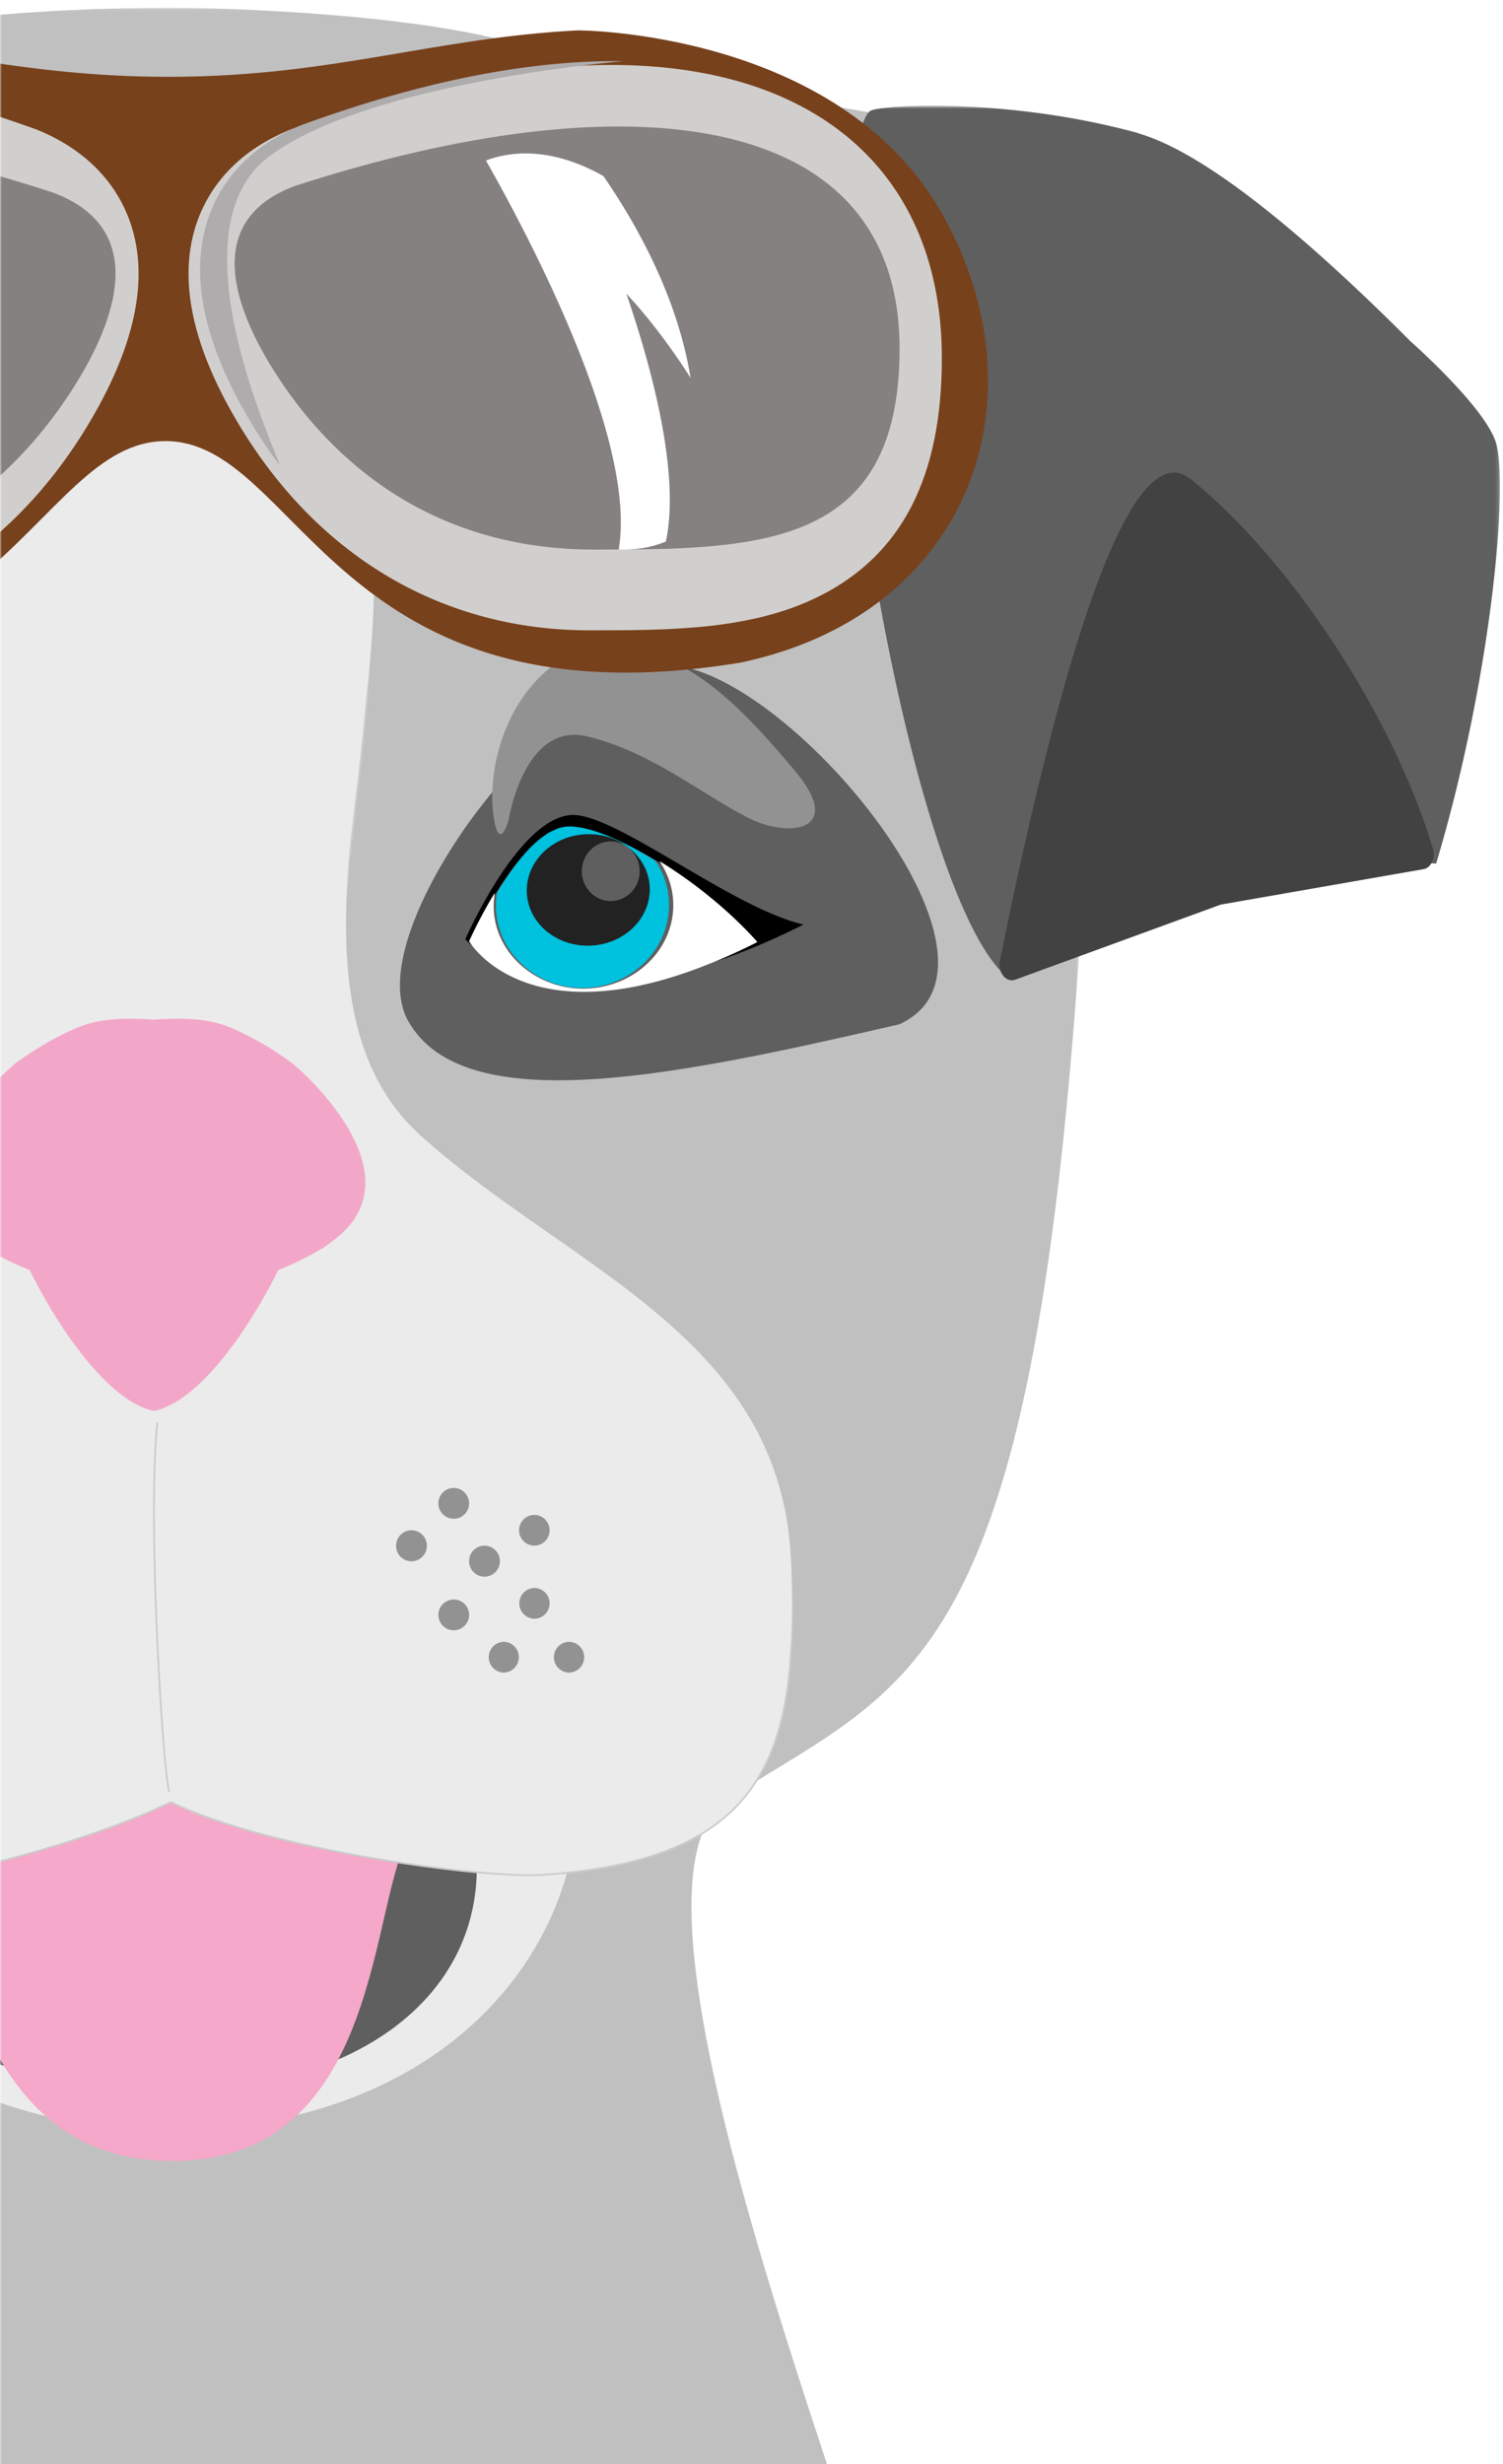 <svg xmlns="http://www.w3.org/2000/svg" xmlns:xlink="http://www.w3.org/1999/xlink" width="413" height="677" viewBox="0 0 413 677">
    <defs>
        <path id="a" d="M0 0h413v677H0z"/>
        <filter id="b" width="103.3%" height="103.3%" x="-1.6%" y="-1.7%" filterUnits="objectBoundingBox">
            <feOffset dy="2" in="SourceAlpha" result="shadowOffsetOuter1"/>
            <feGaussianBlur in="shadowOffsetOuter1" result="shadowBlurOuter1" stdDeviation="2"/>
            <feColorMatrix in="shadowBlurOuter1" result="shadowMatrixOuter1" values="0 0 0 0 0 0 0 0 0 0 0 0 0 0 0 0 0 0 0.5 0"/>
            <feMerge>
                <feMergeNode in="shadowMatrixOuter1"/>
                <feMergeNode in="SourceGraphic"/>
            </feMerge>
        </filter>
        <path id="d" d="M.912.082h502.732V727H.912z"/>
        <path id="f" d="M.804.65h180v238.104h-180z"/>
    </defs>
    <g fill="none" fill-rule="evenodd">
        <mask id="c" fill="#fff">
            <use xlink:href="#a"/>
        </mask>
        <g filter="url(#b)" mask="url(#c)">
            <g transform="translate(-206.94)">
                <mask id="e" fill="#fff">
                    <use xlink:href="#d"/>
                </mask>
                <path fill="#C0C0C0" d="M143.835 446.504c.074-.415.209-.798.434-1.148.222.257.434.518.659.772-.37.116-.727.25-1.093.376m356.01-229.018C482.066 163.936 516.35 73.598 467.7 34.128c-6.06-4.919-99.988-15.991-105.665-18.96-1.237-.647-2.282-1.19-3.26-1.705-12.51-6.537-5.088-2.641 0 .029.332.174.634.335.936.492-.302-.141-.62-.283-.935-.421C330.162.73 255.999.087 255.999.087s-71.916-.656-100.393 12.006c-.916.35-1.941.826-3.05 1.402-5.214 2.706-105.46 16.306-113.98 23.457C-.542 69.764 26.401 136.412 5.254 212.51c-2.01 7.222-5.056 41.828-4.192 49.072 22.1 185.771 53.974 206.816 99.11 232.415 35.732 20.266-51.967 239.602-50.627 253.54.418 4.356 96.166 132.427 207.597 132.427 103.935 3.217 195.01-142.077 195.01-142.077 4.821-13.405-84.758-220.372-45.002-245.765 50.36-32.168 83.038-35.118 96.432-233.756.39-5.778-1.102-32.95-3.738-40.88z" mask="url(#e)"/>
            </g>
            <path fill="#5F5F5F" d="M178.8 181.209c-4.356 1.154-9.06 3.505-13.882 6.611.023.004.09-.01.071.007-14.999 11.388-25.177 20.98-36.52 36.662-14.231 20.177-22.925 42.17-16.332 53.983 15.432 27.64 74.831 14.809 134.993.955 38.556-17.588-37.995-106.268-68.33-98.218"/>
            <path fill="#929292" d="M139.727 223.474s4.18-27.476 21.817-23.113c17.636 4.363 30.692 15.51 43.86 22.245 11.734 6.01 26.675 3.504 13.258-12.531-13.914-16.606-28.702-32.792-49.18-34.584-.026 0-.051.003-.074 0-12.428-1.038-23.57 7.98-29.44 20.559-3.073 6.568-4.632 13.473-4.725 21.077-.013.99.067 2.523.247 4.097.518 4.607 1.878 9.553 4.237 2.25"/>
            <path fill="#EBEBEB" d="M156.247 510.93c-9.67 37.789-46.883 72.36-111.196 72.36-64.314 0-112.003-44.22-119.254-79.595-8.206-40.023 54.94-68.34 119.254-68.34 64.313 0 121.326 35.993 111.196 75.576"/>
            <path fill="#5F5F5F" d="M131.017 511.19c0 35.018-32.001 61.534-86.219 61.534-54.22 0-90.152-28.133-90.152-63.15 0-35.015 35.932-63.652 90.152-63.652 54.218 0 86.22 30.254 86.22 65.268"/>
            <path fill="#F5A8C9" d="M45.672 477.622c-17.397 19.922-51.38 29.616-65.68 30.605 9.212 20.733 13.217 84.968 69.15 83.492 52.848-1.395 52.518-63.76 61.81-86.311-14.492-.722-47.585-7.526-65.28-27.786"/>
            <path fill="#EBEBEB" d="M-60.042 492.13c-.35.112-.69.244-1.034.367.067-.406.196-.776.411-1.12.206.25.408.505.623.753m174.13-172.111c-43.383-39.061.193-125.557-16.568-178.569-16.783-53.008-52.708-48.358-52.708-48.358s-35.94-4.65-52.705 48.358c-2.663 8.415-3.793 17.674-4.002 27.452-.665 30.997 8.001 67.204 7.292 98.346-.482 20.923-5.191 39.563-19.858 52.77-36.435 32.804-91.758 65.234-94.193 118.095-1.044 22.678-6.928 60.264 54.767 76.956 25.296 6.843 84.29-8.988 110.82-21.938 26.981 13.169 85.789 21.068 101.984 19.993 60.116-3.984 70.802-31.87 68.393-83.732-2.743-59.012-64.088-74.135-103.222-109.373"/>
            <path stroke="#CCC" stroke-width=".5" d="M-60.042 492.13c-.35.112-.69.244-1.034.367.067-.406.196-.776.411-1.12.206.25.408.505.623.753zm174.13-172.111c-43.383-39.061.193-125.557-16.568-178.569-16.783-53.008-52.708-48.358-52.708-48.358s-35.94-4.65-52.705 48.358c-2.663 8.415-3.793 17.674-4.002 27.452-.665 30.997 8.001 67.204 7.292 98.346-.482 20.923-5.191 39.563-19.858 52.77-36.435 32.804-91.758 65.234-94.193 118.095-1.044 22.678-6.928 60.264 54.767 76.956 25.296 6.843 84.29-8.988 110.82-21.938 26.981 13.169 85.789 21.068 101.984 19.993 60.116-3.984 70.802-31.87 68.393-83.732-2.743-59.012-64.088-74.135-103.222-109.373z"/>
            <path fill="#000" d="M156.799 221.93c11.725-.953 44.066 25.482 63.988 30.09-8.586 4.347-16.49 7.613-23.774 10.038a171.987 171.987 0 0 0 10.782-5.02 104.211 104.211 0 0 0-5.94-6.123c-.078-.074-.149-.15-.226-.22a118.411 118.411 0 0 0-6.427-5.667l-.222-.192a133.201 133.201 0 0 0-6.84-5.231c-.02-.013-.038-.026-.055-.035a124.325 124.325 0 0 0-6.994-4.644h-.003s0-.003-.003-.003a102.326 102.326 0 0 0-7.41-4.164l-.013-.006a77.395 77.395 0 0 0-3.445-1.646c-.04-.02-.075-.035-.11-.055a66.306 66.306 0 0 0-3.078-1.275 8.433 8.433 0 0 0-.322-.127 44.742 44.742 0 0 0-2.656-.914c-.168-.055-.345-.119-.51-.17a32.545 32.545 0 0 0-2.294-.591c-.197-.048-.403-.109-.597-.15-.702-.144-1.36-.23-2.004-.304-.187-.022-.4-.067-.584-.083a13.743 13.743 0 0 0-2.256-.022c-.88.07-1.76.281-2.636.588-.297.102-.587.271-.88.4-.58.252-1.157.5-1.734.836-.336.199-.668.448-1.003.675-.525.355-1.05.71-1.566 1.125-.335.265-.658.562-.986.853-.516.454-1.029.91-1.535 1.416-.303.303-.6.62-.902.94a50.418 50.418 0 0 0-1.544 1.715 79.07 79.07 0 0 0-.773.927 62.872 62.872 0 0 0-1.593 2.039c-.196.262-.393.524-.586.79a86.791 86.791 0 0 0-1.699 2.428l-.335.502a91.017 91.017 0 0 0-1.857 2.918.07.07 0 0 0-.012.016c-.004.006-.007.01-.007.012-4.258 6.96-7.01 13.263-7.01 13.263s.219.37.664.971c-1.322-1.058-1.963-1.754-1.963-1.754s14.33-32.958 28.95-34.147"/>
            <path fill="#FFF" d="M135.965 243.297c0-.004.003-.007.007-.01a21.48 21.48 0 0 0-.306 4.403c.28 7.559 4.545 14.065 10.813 17.996a25.824 25.824 0 0 0 14.691 3.937 26.305 26.305 0 0 0 9.32-2.068c8.832-3.742 14.853-12.117 14.502-21.641-.152-4.178-1.532-8.035-3.778-11.326v-.004l.003.004a122.275 122.275 0 0 1 7.044 4.662.322.322 0 0 0 .055.036c2.321 1.657 4.63 3.41 6.888 5.26.075.06.15.125.224.19a120.567 120.567 0 0 1 6.473 5.693c.078.074.15.15.23.225a105.867 105.867 0 0 1 5.983 6.15 173.438 173.438 0 0 1-10.861 5.044c-5.288 2.235-10.206 3.966-14.77 5.27-6.04 1.73-11.468 2.717-16.327 3.14-3.648.318-6.979.325-10.007.087a47.37 47.37 0 0 1-8.229-1.339 39.771 39.771 0 0 1-6.573-2.312 35.241 35.241 0 0 1-3.522-1.853 35.318 35.318 0 0 1-1.52-.97 31.333 31.333 0 0 1-3.635-2.867 26.734 26.734 0 0 1-1.7-1.712c-.48-.524-.867-.999-1.172-1.394-.088-.109-.15-.199-.224-.295-.445-.604-.669-.98-.669-.98s2.775-6.332 7.06-13.326"/>
            <path fill="#00C1DE" d="M178.498 241.765c.29 8.146-6.83 15.022-15.901 15.36-9.072.336-16.661-5.991-16.952-14.138-.29-8.146 6.83-15.022 15.901-15.36 9.072-.336 16.661 5.995 16.952 14.138m1.675-7.154v-.003h-.003a97.391 97.391 0 0 0-7.186-4.163l-.013-.006a77.683 77.683 0 0 0-3.341-1.644c-.038-.016-.072-.035-.106-.051a63.404 63.404 0 0 0-2.986-1.277c-.103-.041-.212-.09-.312-.128a47.413 47.413 0 0 0-2.576-.913c-.162-.05-.334-.118-.494-.169a30.82 30.82 0 0 0-2.225-.59c-.191-.045-.391-.109-.579-.147a21.304 21.304 0 0 0-1.944-.307c-.181-.019-.388-.067-.566-.08a13.303 13.303 0 0 0-2.188-.025c-.853.073-1.707.284-2.557.587-.287.106-.569.275-.853.4-.563.252-1.122.504-1.682.839-.325.198-.647.447-.972.67a21.91 21.91 0 0 0-1.52 1.124c-.324.268-.637.562-.956.852-.5.454-.997.913-1.488 1.414-.294.304-.581.62-.875.939a49.886 49.886 0 0 0-1.497 1.714c-.25.307-.5.613-.75.926-.526.667-1.041 1.34-1.545 2.036-.19.265-.38.524-.569.792a82.314 82.314 0 0 0-1.647 2.426 91.328 91.328 0 0 0-2.126 3.412c-.003.007-.009.013-.012.02a21.6 21.6 0 0 0-.294 4.376c.27 7.515 4.373 13.982 10.413 17.89 4.029 2.607 8.896 4.108 14.144 3.913a24.637 24.637 0 0 0 8.974-2.056c8.509-3.719 14.307-12.044 13.967-21.512-.147-4.153-1.473-7.987-3.636-11.259"/>
            <path fill="#222" d="M168.108 245.571c-4.374.163-8.074-3.383-8.234-7.896-.158-4.51 3.281-8.327 7.655-8.49 4.38-.165 8.077 3.384 8.237 7.894.161 4.513-3.281 8.326-7.658 8.492m10.426-3.698c-.3-8.453-8.103-15.023-17.43-14.672-9.326.351-16.644 7.485-16.349 15.941.3 8.456 8.103 15.027 17.43 14.676 9.33-.351 16.647-7.489 16.349-15.945"/>
            <path fill="#EBEBEB" d="M-65.513 488.529c-.364.118-.719.253-1.08.379a3.19 3.19 0 0 1 .43-1.16c.218.26.428.524.65.78m181.338-178.305c-45.176-40.466.203-130.07-17.251-184.989-17.48-54.918-54.89-50.102-54.89-50.102s-37.43-4.816-54.888 50.102c-2.77 8.714-3.95 18.308-4.169 28.436-.69 32.112 8.334 69.625 7.593 101.885-.499 21.679-5.405 40.987-20.679 54.668-37.94 33.985-95.554 67.582-98.09 122.346-1.089 23.494 3.663 67.993 63.198 79.978 26.745 5.382 81.366-12.024 108.994-25.439 28.102 13.643 86.982 24.365 105.506 21.422 55.26-8.788 68.726-26.241 66.177-82.076-2.793-61.139-60.748-79.724-101.501-116.231"/>
            <path fill="#F3A7C8" d="M97.474 311.417c-1.837-3.867-4.326-7.498-6.832-10.625-2.498-3.123-5.016-5.74-6.904-7.576a75.436 75.436 0 0 0-2.286-2.134c-.553-.491-.869-.753-.869-.753s-7.69-5.947-17.055-9.914c-6.968-2.95-14.395-2.648-21.223-2.273-6.831-.375-14.26-.676-21.226 2.273-9.365 3.967-17.052 9.914-17.052 9.914s-.318.262-.872.753a75.436 75.436 0 0 0-2.286 2.134c-1.887 1.837-4.405 4.453-6.907 7.576-2.502 3.127-4.992 6.758-6.828 10.625-1.834 3.868-3.018 7.97-2.91 12.035.147 5.416 2.585 10.768 8.837 15.401.942.699 1.782 1.417 2.903 2.08 4.3 2.554 8.353 4.514 12.192 6.017 7.136 14.535 21.012 35.876 34.114 38.721v.02c.007 0 .013-.004.016-.004l.02-.006.031.01v-.02c13.102-2.845 26.978-24.186 34.115-38.72 3.839-1.504 7.89-3.464 12.191-6.018 1.12-.663 1.961-1.381 2.903-2.08 6.252-4.633 8.69-9.985 8.837-15.4.108-4.065-1.076-8.168-2.91-12.036"/>
            <path stroke="#CCC" stroke-width=".5" d="M43.238 388.86c-2.867 26.912 1.623 97.322 3.29 101.442"/>
            <g transform="translate(231.348 26.417)">
                <mask id="g" fill="#fff">
                    <use xlink:href="#f"/>
                </mask>
                <path fill="#5F5F5F" d="M104.072 214.236c-23.166 1.705-60.24 23.846-60.088 24.518-.023-.022-.045-.051-.064-.074-8.979-9.15-18.021-33.762-25.496-63.891-5.026-20.262-9.335-42.99-12.426-65.266a721.05 721.05 0 0 1-.746-5.58 619.41 619.41 0 0 1-1.603-13.41 541.108 541.108 0 0 1-1.334-14.048 469.27 469.27 0 0 1-.392-4.9c-.035-.502-.07-.998-.103-1.493C-.243 41.072.68 16.525 6.008 4.81c.59-1.293 1.092-2.593 2.236-2.966C12.691.383 45.924-1.474 80.922 8.02c.2.055.43.165.633.222.055.017.11.045.167.062 20.55 6.049 50.573 33.279 72.184 54.73.392.39.768.789 1.157 1.181-.055-.067-.103-.119-.161-.19.337.332.675.667 1 .992-.017.029-.097-.068-.142-.09.042.041 21.604 18.98 24.09 28.758 3.224 12.684-1.577 64.918-16.503 114.958-.032.119-.116.177-.158.29.315-.911-31.803 3.291-59.117 5.302" mask="url(#g)"/>
            </g>
            <path fill="#424242" d="M344.962 244.876l-9.511 1.66-17.002 6.211-39.483 14.427c-1.879.689-3.702-.833-4.19-2.983a5.189 5.189 0 0 1-.029-2.147c14.531-72.101 34.45-146.922 52.514-132.35 27.138 21.88 55.475 64.677 66.543 101.688.311 1.037.202 2.073-.112 2.984a4.07 4.07 0 0 1-.654 1.197c-.105.135-.192.296-.31.412-.424.405-.911.717-1.485.817l-21.237 3.71-25.044 4.374z"/>
            <path fill="#77411C" d="M258.89 56.758C230.417 6.34 158.778 6.34 158.778 6.34 119.245 8.394 91.576 18.943 47.375 19.107 1.455 19.28-27.717 8.394-67.83 6.34c0 0-71.636 0-100.115 50.418-28.475 50.419-8.09 109.981 55.453 123.306C-.986 198.352 8.605 119.196 45.474 119.196c36.866 0 46.457 79.156 157.964 60.868 63.543-13.325 83.925-72.887 55.453-123.306"/>
            <path fill="#D1CFCD" d="M-72.017 171.183c-21.95 0-44.649 0-63.394-9.455-22.545-11.37-33.508-32.739-33.508-65.326 0-50.44 33.946-80.552 90.8-80.552 25.72 0 55.232 5.915 87.723 17.58l.512.183.505.209c12.496 5.196 21.186 13.907 25.13 25.197 5.432 15.553 1.347 34.618-12.148 56.666-21.904 35.788-55.86 55.498-95.62 55.498M161.905 171.183c21.95 0 44.649 0 63.394-9.455 22.545-11.37 33.508-32.739 33.508-65.326 0-50.44-33.946-80.552-90.797-80.552-25.72 0-55.235 5.915-87.726 17.58l-.512.183-.502.209c-12.5 5.196-21.19 13.907-25.134 25.197-5.432 15.553-1.346 34.618 12.148 56.666 21.904 35.788 55.863 55.498 95.621 55.498"/>
            <path fill="#AFACAD" d="M73.883 41.054c27.218-20.51 97.267-26.225 97.267-26.225-.724-.01-1.435-.035-2.167-.035-25.232 0-54.19 5.904-86.068 17.55l-.502.183-.493.211C69.657 37.922 61.13 46.62 57.26 57.89c-5.329 15.527-1.32 34.56 11.92 56.572a134.544 134.544 0 0 0 7.59 11.284c-.407-3.164-30.105-64.183-2.887-84.692"/>
            <path fill="#858181" d="M14.673 50.946c26.523 10.04 17.626 35.613 3.597 56.49-14.03 20.877-41.37 47.897-89.214 47.897-47.845 0-87.414-.613-87.414-57.72 0-69.692 79.139-77.365 173.031-46.667M80.888 49.146c-25.494 9.602-16.94 34.062-3.456 54.032 13.48 19.97 39.756 45.815 85.744 45.815 45.984 0 84.014-.59 84.014-55.21 0-66.662-76.063-74.003-166.302-44.637"/>
            <path fill="#858181" d="M-126.536 77.093C-116.08 55.527-93.12 37.41-91.413 36.088c9.135-1.882 18.94-1.24 28.069-.352 2.025.194 4.025.41 5.977.607 6.934.694 13.995 1.565 20.887 2.83 5.602 1.01 11.084 2.295 16.274 3.95C-5.919 47.675.407 60.182 4.368 70.56c5.145 13.481 3.66 25.155-3.02 38.688-5.727 11.596-14.296 23.454-27.369 31.606-10.957 6.836-23.998 12.588-38.152 13.81-4.206.369-8.42.588-12.63.669a41.602 41.602 0 0 1-.54-4.941c-1.754-32.214 26.897-86.529 38.657-107.368-7.996-1.714-19.471-2.692-27.855-3.208-9.87 12.929-26.25 37.919-30.755 66.204 0 0 7.864-12.97 18.31-24.228-6.346 18.577-14.708 48.16-11.796 68.245a40.29 40.29 0 0 0 1.049 5.115c-4.98-.232-9.941-.668-14.84-1.288-11.802-1.517-23.24-3.689-31.412-9.685-8.138-19.146-.139-47.28 9.45-67.086"/>
            <path fill="#FFF" d="M123.342 114.934c15.784 27.864 44.078 41.335 63.189 30.091 19.11-11.246 21.81-42.948 6.025-70.812-15.788-27.864-44.079-41.335-63.192-30.092-19.111 11.247-21.807 42.949-6.022 70.813"/>
            <path fill="#858181" d="M217.94 74.184c-10.081-20.622-32.21-37.94-33.86-39.207-8.805-1.799-18.258-1.183-27.06-.336-1.953.184-3.88.39-5.757.577-6.688.667-13.495 1.498-20.138 2.71-5.398.965-10.685 2.196-15.689 3.776-13.773 4.35-19.874 16.31-23.692 26.232-4.959 12.89-3.525 24.052 2.913 36.992 5.52 11.09 13.783 22.427 26.386 30.22 10.563 6.534 23.13 12.033 36.776 13.207 4.055.349 8.119.562 12.18.638.266-1.507.426-3.088.52-4.728 1.69-30.798-25.928-82.729-37.267-102.656 7.711-1.64 18.768-2.573 26.851-3.068 9.517 12.362 25.309 36.255 29.649 63.303 0 0-7.58-12.404-17.649-23.167 6.117 17.763 14.175 46.048 11.371 65.248a38.294 38.294 0 0 1-1.013 4.893c4.805-.222 9.584-.638 14.306-1.23 11.38-1.451 22.406-3.53 30.284-9.263 7.842-18.306.134-45.204-9.11-64.141"/>
            <path fill="#929292" d="M113.061 418.448a4.225 4.225 0 0 0-4.222 4.226 4.225 4.225 0 1 0 8.449 0 4.225 4.225 0 0 0-4.227-4.226M124.682 437.468a4.225 4.225 0 0 0-4.226 4.227 4.223 4.223 0 0 0 4.226 4.227 4.222 4.222 0 0 0 4.223-4.227 4.225 4.225 0 0 0-4.223-4.227M146.859 414.22a4.227 4.227 0 0 0 0 8.454 4.227 4.227 0 0 0 0-8.453M146.859 434.298a4.227 4.227 0 0 0 0 8.453 4.227 4.227 0 0 0 0-8.453M137.354 426.901a4.221 4.221 0 0 0-4.22-4.227 4.223 4.223 0 0 0-4.229 4.227 4.225 4.225 0 1 0 8.449 0M124.68 415.278a4.227 4.227 0 0 0 0-8.454 4.227 4.227 0 0 0 0 8.454M138.412 449.092a4.228 4.228 0 0 0 0 8.453 4.227 4.227 0 0 0 0-8.453M156.364 449.092a4.227 4.227 0 0 0 0 8.453 4.227 4.227 0 0 0 0-8.453"/>
        </g>
    </g>
</svg>
